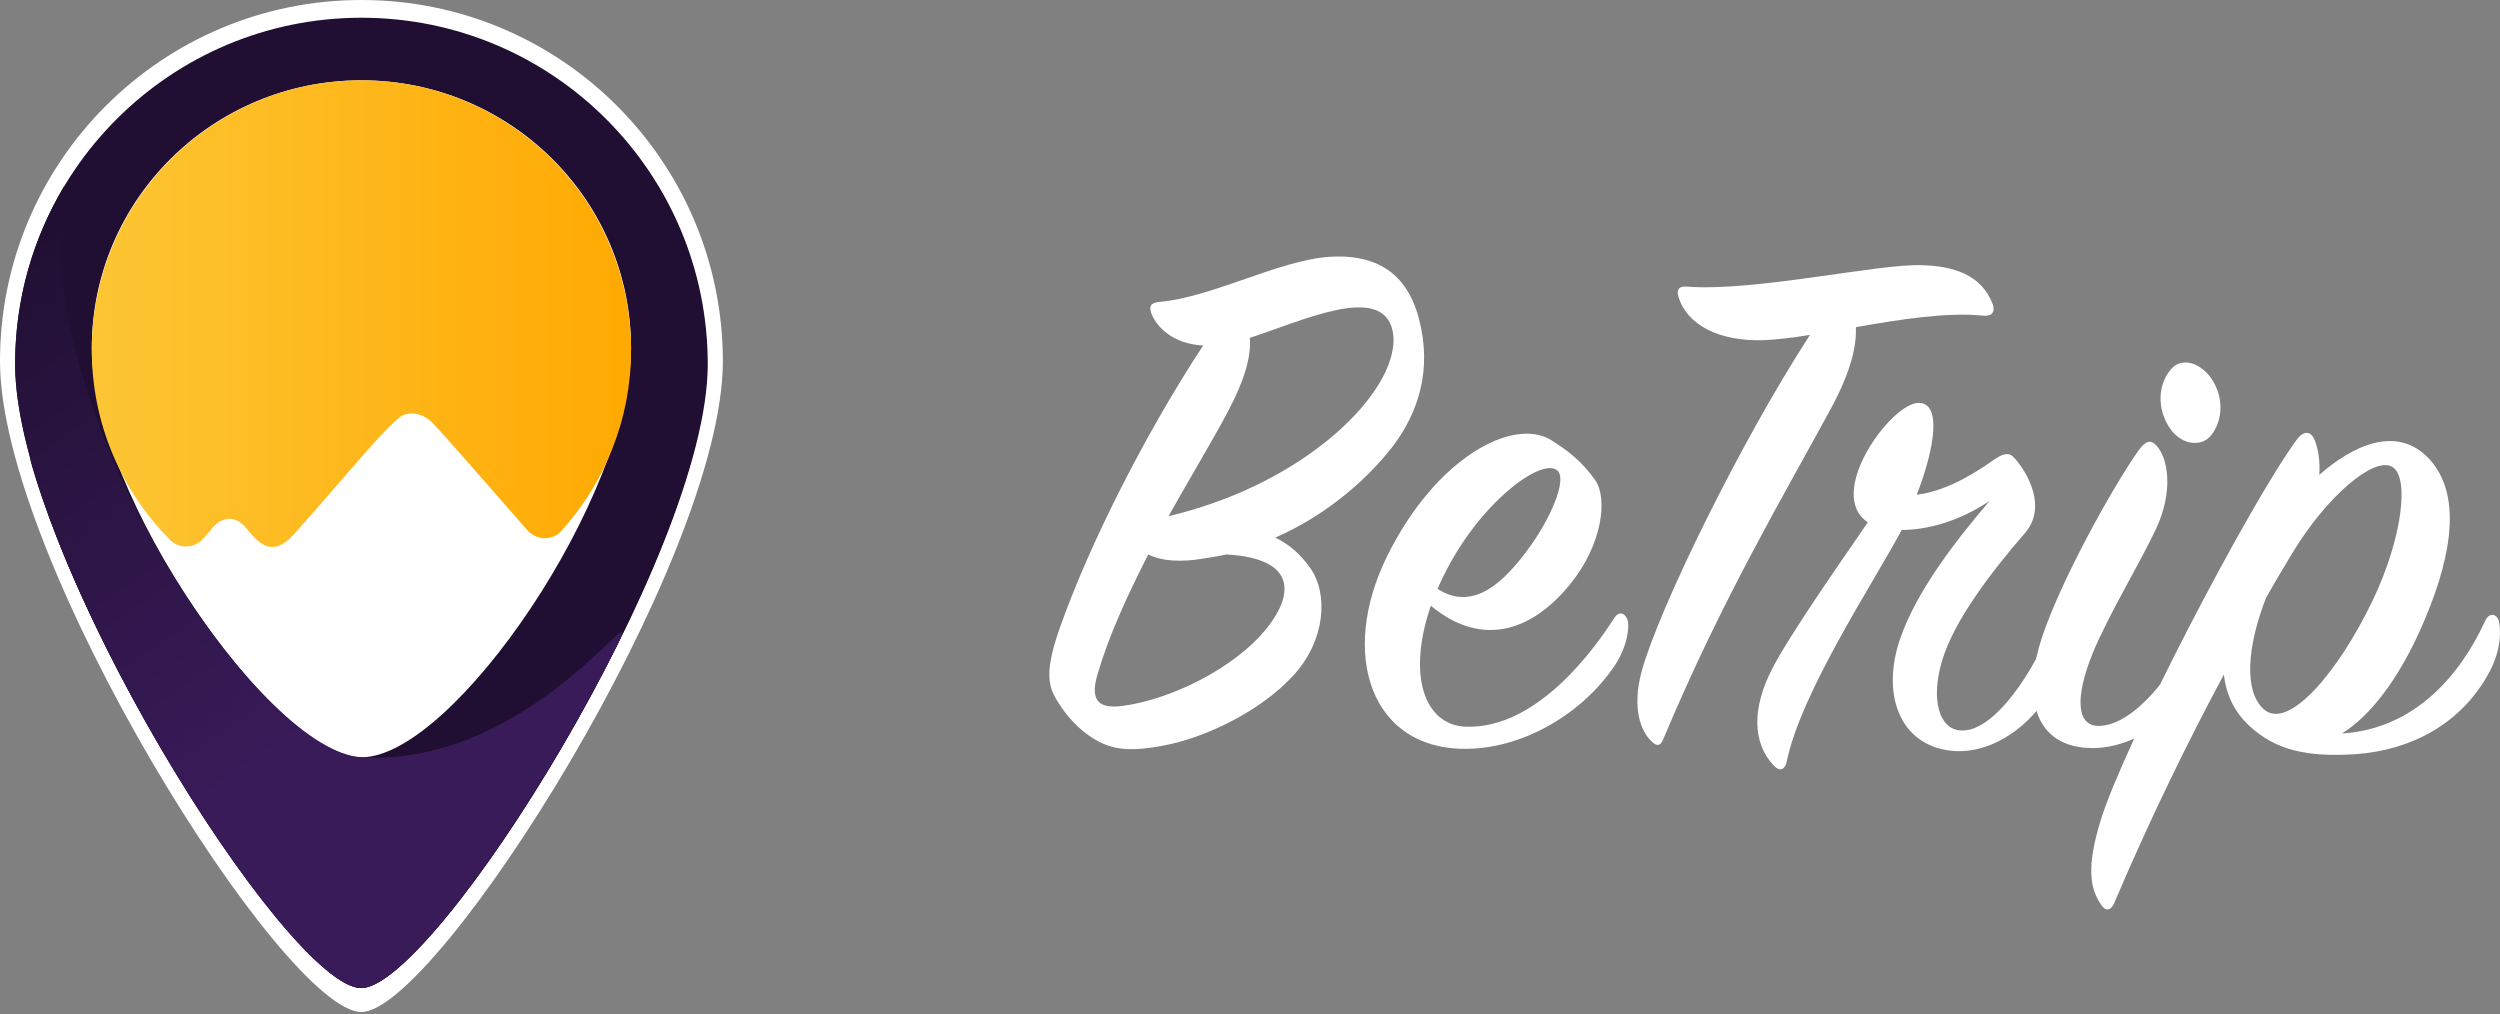 <svg width="138" height="56" viewBox="0 0 138 56" fill="none" xmlns="http://www.w3.org/2000/svg">
<rect x="0" y="0" width="138" height="56" fill="#808080" stroke="none"/>
<path d="M66.414 19.073C63.301 23.805 60.147 29.972 58.487 34.703C57.532 37.407 57.947 38.083 58.57 39.012C59.109 39.815 59.856 40.533 60.686 40.955C61.599 41.42 62.595 41.462 64.172 41.166C66.497 40.744 69.609 39.265 71.436 37.238C73.22 35.252 73.262 32.76 72.39 31.45C71.85 30.648 71.186 30.056 70.398 29.676C73.469 28.325 75.669 26.212 76.872 24.649C78.283 22.791 79.072 20.425 78.325 17.595C77.578 14.722 75.544 14.046 73.428 14.173C70.647 14.342 66.912 16.412 64.006 16.665C63.508 16.708 63.384 16.919 63.591 17.384C63.882 18.059 64.754 18.989 66.414 19.073ZM64.504 28.493C65.708 26.339 66.912 24.354 67.742 22.791C68.779 20.848 69.07 19.58 68.987 18.651C71.85 17.721 75.959 15.778 76.789 17.975C77.827 20.848 72.722 26.55 64.504 28.493ZM67.7 30.606C71.477 30.817 71.477 32.718 69.941 34.661C68.157 36.9 64.588 38.632 61.931 38.97C60.603 39.139 60.147 38.632 60.603 37.153C61.226 35.041 62.263 32.802 63.384 30.606C63.965 30.901 64.795 31.028 65.957 30.901C66.538 30.817 67.119 30.732 67.7 30.606Z" fill="white"/>
<path d="M78.982 33.436C81.887 35.844 84.668 34.745 86.701 32.211C88.445 30.056 88.777 27.48 88.029 26.466C87.365 25.536 86.618 24.903 85.581 24.269C83.506 23.044 79.272 25.241 76.575 30.69C73.877 36.139 75.703 41.42 80.974 41.335C84.17 41.293 87.365 39.35 89.109 36.773C89.856 35.675 89.98 34.492 89.814 34.154C89.648 33.774 89.316 33.774 89.109 34.112C87.324 36.9 84.294 40.279 80.85 40.11C78.65 39.983 77.654 37.322 78.982 33.436ZM79.355 32.507C79.438 32.295 79.563 32.042 79.687 31.788C81.638 27.775 85.083 25.241 85.954 25.959C86.535 26.424 85.622 28.62 84.294 30.394C83.091 32 81.389 33.816 79.355 32.507Z" fill="white"/>
<path d="M99.912 18.482C96.052 24.438 91.57 33.605 90.616 37.069C90.076 39.096 90.574 40.364 91.155 40.913C91.446 41.209 91.653 41.209 91.819 40.786C95.056 33.056 98.584 27.142 101.074 22.537C102.195 20.467 102.485 19.073 102.444 18.059C104.851 17.637 107.466 17.215 109.499 17.426C110.039 17.468 110.122 17.13 109.998 16.792C109.375 15.145 107.798 14.68 106.055 14.638C103.689 14.553 96.8 16.116 93.106 15.821C92.691 15.778 92.525 15.989 92.649 16.37C93.106 17.933 94.891 18.862 97.381 18.778C98.128 18.735 98.958 18.651 99.912 18.482Z" fill="white"/>
<path d="M105.803 27.311C106.84 24.649 107.172 22.199 105.886 22.241C104.35 22.284 100.739 27.268 103.105 28.831C101.57 31.07 98.789 35.041 97.834 36.9C96.714 39.054 96.714 40.997 97.917 42.265C98.291 42.645 98.54 42.434 98.623 42.053C99.411 38.209 103.396 32.211 104.973 29.254C106.218 29.254 108.002 28.874 109.829 27.649C108.168 29.592 105.761 32.591 104.848 35.379C103.811 38.547 105.014 41.335 108.002 41.462C110.202 41.547 112.609 39.772 113.564 37.322C114.02 36.182 113.979 35.168 113.771 34.703C113.605 34.365 113.356 34.407 113.19 34.745C111.862 37.787 109.87 40.406 108.251 40.322C107.048 40.279 106.55 38.632 107.214 36.435C107.878 34.239 109.912 31.577 111.779 29.423C112.983 28.029 111.987 26.17 111.198 25.283C110.908 24.945 110.576 25.029 110.078 25.367C108.542 26.466 107.131 27.142 105.803 27.311Z" fill="white"/>
<path d="M122.283 21.27C121.743 20.129 120.54 19.622 119.876 20.34C119.211 21.059 119.004 22.326 119.668 23.466C120.291 24.565 121.453 24.692 121.992 24.1C122.532 23.509 122.822 22.368 122.283 21.27ZM115.518 41.293C117.842 41.293 120.457 39.519 121.702 36.9C122.2 35.844 122.324 34.957 121.992 34.281C121.826 33.943 121.536 33.901 121.328 34.281C120.083 37.196 117.8 39.983 115.933 40.068C114.605 40.153 114.522 38.505 115.518 36.055C116.389 33.943 118.132 31.07 119.004 29.212C120 27.099 119.668 25.283 119.045 24.607C118.713 24.227 118.423 24.354 118.049 24.86C116.514 27.057 113.775 32.042 112.737 35.126C111.575 38.59 112.364 41.293 115.518 41.293Z" fill="white"/>
<path d="M129.272 40.49C130.849 39.519 132.385 37.491 133.63 34.703C135.165 31.239 136.079 27.48 134.086 25.325C132.302 23.424 129.853 24.607 128.027 26.212C128.068 25.494 127.985 24.86 127.778 24.311C127.57 23.805 127.197 23.72 126.782 24.269C124.167 27.817 117.195 41.209 115.95 45.306C115.161 47.883 115.369 49.066 115.991 49.953C116.24 50.333 116.531 50.248 116.697 49.868C118.689 45.179 120.805 40.871 122.756 37.238C122.881 38.294 123.296 39.265 124.167 40.068C125.62 41.42 127.363 41.8 130.019 41.631C133.007 41.42 135.83 40.026 137.407 37.111C138.112 35.801 138.029 34.703 137.946 34.323C137.863 33.901 137.407 33.732 137.158 34.323C135.83 37.196 133.339 40.237 129.272 40.49ZM125.08 33.013C125.578 32.126 126.035 31.366 126.491 30.606C128.442 27.353 131.015 25.241 132.011 25.748C133.049 26.255 132.592 29.761 130.974 33.14C129.023 37.196 126.325 40.279 124.997 39.181C123.835 38.209 124.043 35.675 125.08 33.013Z" fill="white"/>
<path d="M19.951 0C8.934 0 0 8.928 0 19.938C0 30.947 15.681 55.87 19.951 55.863C24.085 55.855 39.902 30.947 39.902 19.938C39.895 8.928 30.968 0 19.951 0Z" fill="white"/>
<path d="M19.951 0.979C9.396 0.979 0.835 9.54 0.835 20.096C0.835 30.652 15.86 54.55 19.951 54.542C23.913 54.535 39.068 30.652 39.068 20.096C39.061 9.54 30.507 0.979 19.951 0.979Z" fill="#200F32"/>
<path d="M34.835 19.21C34.835 27.372 25.038 41.802 19.951 41.802C15.198 41.802 5.067 27.372 5.067 19.21C5.067 11.049 11.726 4.433 19.951 4.433C28.175 4.433 34.835 11.049 34.835 19.21Z" fill="white"/>
<path fill-rule="evenodd" clip-rule="evenodd" d="M9.383 29.799C9.904 30.325 10.766 30.275 11.244 29.709C11.425 29.506 11.6 29.296 11.774 29.085C12.02 28.802 12.325 28.657 12.63 28.636H12.652H12.673C12.985 28.65 13.29 28.802 13.529 29.085C13.58 29.147 13.633 29.209 13.685 29.27C13.738 29.332 13.791 29.394 13.841 29.455C14.008 29.651 14.204 29.833 14.415 29.985C15.06 30.449 15.713 30.058 16.17 29.55C16.995 28.637 17.804 27.704 18.611 26.773C18.876 26.467 19.141 26.162 19.406 25.857C19.477 25.776 19.569 25.67 19.677 25.546C20.399 24.715 21.826 23.075 22.286 22.904C22.866 22.694 23.476 22.926 23.889 23.354C24.411 23.895 27.122 26.994 29.101 29.257C29.597 29.825 30.469 29.876 30.976 29.317C33.374 26.675 34.835 23.167 34.835 19.318C34.835 11.098 28.171 4.434 19.951 4.434C11.73 4.434 5.067 11.098 5.067 19.318C5.067 23.406 6.715 27.109 9.383 29.799Z" fill="url(#paint0_linear)"/>
<path d="M19.951 42.119C25.054 41.485 34.835 29.135 36.564 13.342C36.55 12.297 36.477 11.267 36.318 10.266C38.037 13.139 39.031 16.498 39.031 20.089C39.031 30.645 24.006 54.542 19.914 54.535C16.512 54.528 4.853 36.906 1.632 25.247C6.319 35.948 14.082 42.431 19.951 42.119Z" fill="url(#paint1_linear)"/>
<path d="M19.951 41.802C14.568 41.485 3.484 25.335 3.301 13.342C3.33 12.297 3.389 11.267 3.548 10.266C1.829 13.146 0.835 16.505 0.835 20.096C0.835 30.652 15.86 54.55 19.951 54.542C22.425 54.535 29.267 45.212 34.055 35.643C35.847 32.052 29.436 42.36 19.951 41.802Z" fill="url(#paint2_linear)"/>
<defs>
<linearGradient id="paint0_linear" x1="4.64" y1="19.546" x2="35.272" y2="19.546" gradientUnits="userSpaceOnUse">
<stop stop-color="#FDC635"/>
<stop offset="1" stop-color="#FFA901"/>
</linearGradient>
<linearGradient id="paint1_linear" x1="34.046" y1="-10.085" x2="21.219" y2="22.305" gradientUnits="userSpaceOnUse">
<stop stop-color="#3A1B5A"/>
<stop offset="0.373" stop-color="#200F32"/>
</linearGradient>
<linearGradient id="paint2_linear" x1="21.566" y1="38.289" x2="-5.656" y2="-1.298" gradientUnits="userSpaceOnUse">
<stop stop-color="#3A1B5A"/>
<stop offset="0.677" stop-color="#200F32"/>
</linearGradient>
</defs>
</svg>
